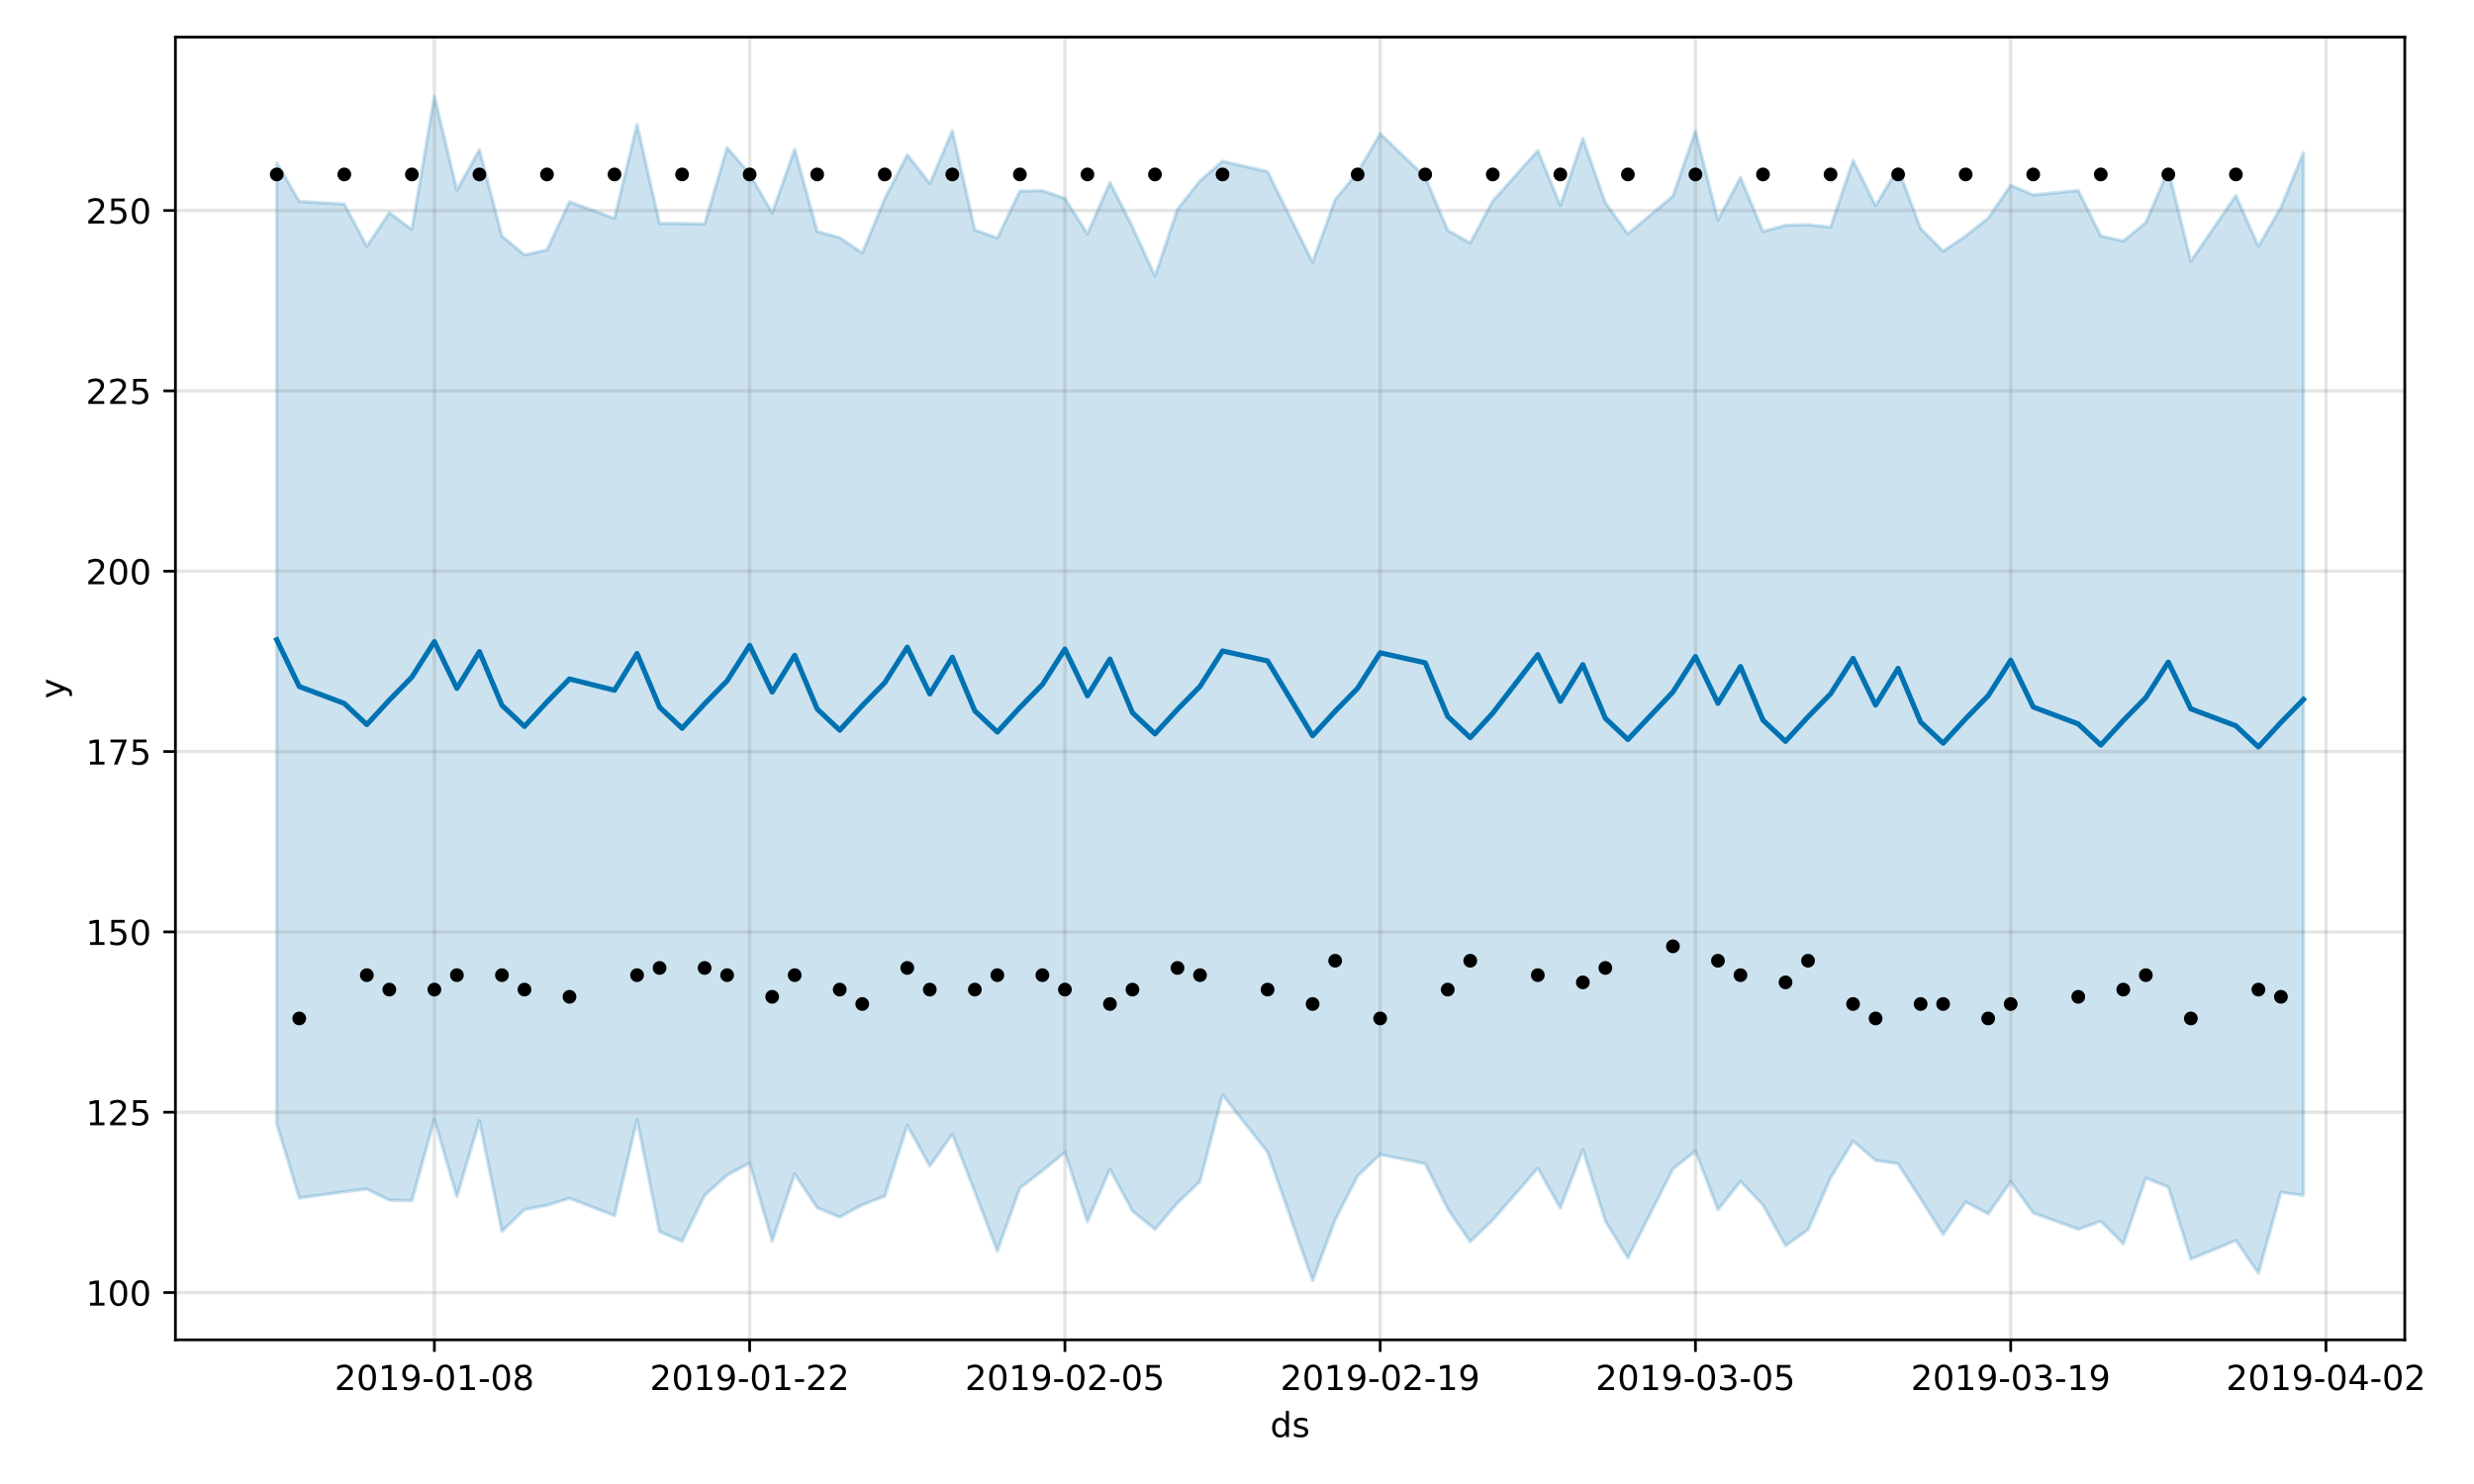 <?xml version="1.0" encoding="utf-8" standalone="no"?>
<!DOCTYPE svg PUBLIC "-//W3C//DTD SVG 1.1//EN"
  "http://www.w3.org/Graphics/SVG/1.1/DTD/svg11.dtd">
<!-- Created with matplotlib (https://matplotlib.org/) -->
<svg height="432pt" version="1.1" viewBox="0 0 720 432" width="720pt" xmlns="http://www.w3.org/2000/svg" xmlns:xlink="http://www.w3.org/1999/xlink">
 <defs>
  <style type="text/css">
*{stroke-linecap:butt;stroke-linejoin:round;}
  </style>
 </defs>
 <g id="figure_1">
  <g id="patch_1">
   <path d="M 0 432 
L 720 432 
L 720 0 
L 0 0 
z
" style="fill:#ffffff;"/>
  </g>
  <g id="axes_1">
   <g id="patch_2">
    <path d="M 51.05 390.04 
L 699.857 390.04 
L 699.857 10.8 
L 51.05 10.8 
z
" style="fill:#ffffff;"/>
   </g>
   <g id="PolyCollection_1">
    <defs>
     <path d="M 80.541 -384.641 
L 80.541 -104.82 
L 87.095 -83.245 
L 100.202 -85.053 
L 106.756 -85.859 
L 113.309 -82.608 
L 119.863 -82.484 
L 126.417 -106.12 
L 132.97 -83.627 
L 139.524 -105.732 
L 146.077 -73.55 
L 152.631 -79.868 
L 159.185 -81.108 
L 165.738 -83.169 
L 178.845 -78.119 
L 185.399 -106.006 
L 191.953 -73.443 
L 198.506 -70.627 
L 205.06 -83.994 
L 211.613 -89.929 
L 218.167 -93.416 
L 224.721 -70.728 
L 231.274 -90.249 
L 237.828 -80.394 
L 244.381 -77.69 
L 250.935 -81.251 
L 257.489 -83.792 
L 264.042 -104.385 
L 270.596 -92.539 
L 277.15 -101.804 
L 283.703 -85.042 
L 290.257 -67.818 
L 296.81 -86.138 
L 303.364 -91.171 
L 309.918 -96.549 
L 316.471 -76.388 
L 323.025 -91.658 
L 329.578 -79.455 
L 336.132 -74.134 
L 342.686 -81.805 
L 349.239 -88.096 
L 355.793 -113.268 
L 368.9 -96.615 
L 382.007 -59.198 
L 388.561 -76.91 
L 395.114 -89.694 
L 401.668 -95.918 
L 414.775 -93.225 
L 421.329 -80.081 
L 427.883 -70.528 
L 434.436 -76.855 
L 447.543 -91.913 
L 454.097 -80.284 
L 460.651 -97.291 
L 467.204 -76.538 
L 473.758 -65.838 
L 486.865 -91.709 
L 493.419 -96.887 
L 499.972 -79.867 
L 506.526 -88.101 
L 513.079 -81.217 
L 519.633 -69.369 
L 526.187 -74.023 
L 532.74 -89.1 
L 539.294 -99.802 
L 545.847 -94.21 
L 552.401 -93.23 
L 558.955 -82.975 
L 565.508 -72.649 
L 572.062 -82.098 
L 578.616 -78.653 
L 585.169 -88.017 
L 591.723 -78.907 
L 604.83 -74.171 
L 611.384 -76.484 
L 617.937 -69.907 
L 624.491 -89.085 
L 631.044 -86.426 
L 637.598 -65.472 
L 650.705 -70.898 
L 657.259 -61.333 
L 663.812 -84.926 
L 670.366 -83.99 
L 670.366 -387.573 
L 670.366 -387.573 
L 663.812 -371.639 
L 657.259 -360.279 
L 650.705 -375.099 
L 637.598 -355.994 
L 631.044 -382.518 
L 624.491 -367.197 
L 617.937 -361.83 
L 611.384 -363.312 
L 604.83 -376.551 
L 591.723 -375.258 
L 585.169 -378.053 
L 578.616 -368.489 
L 572.062 -363.304 
L 565.508 -358.871 
L 558.955 -365.467 
L 552.401 -383.011 
L 545.847 -372.135 
L 539.294 -385.278 
L 532.74 -365.87 
L 526.187 -366.583 
L 519.633 -366.402 
L 513.079 -364.614 
L 506.526 -380.34 
L 499.972 -367.977 
L 493.419 -393.851 
L 486.865 -374.943 
L 473.758 -363.91 
L 467.204 -372.978 
L 460.651 -391.659 
L 454.097 -372.209 
L 447.543 -388.156 
L 434.436 -373.498 
L 427.883 -361.276 
L 421.329 -364.938 
L 414.775 -380.461 
L 401.668 -393.105 
L 395.114 -381.821 
L 388.561 -373.873 
L 382.007 -355.646 
L 368.9 -382.043 
L 355.793 -385.084 
L 349.239 -379.367 
L 342.686 -371.079 
L 336.132 -351.576 
L 329.578 -365.977 
L 323.025 -378.886 
L 316.471 -363.948 
L 309.918 -374.235 
L 303.364 -376.502 
L 296.81 -376.376 
L 290.257 -362.694 
L 283.703 -365.087 
L 277.15 -393.888 
L 270.596 -378.571 
L 264.042 -386.92 
L 257.489 -374.148 
L 250.935 -358.353 
L 244.381 -362.827 
L 237.828 -364.641 
L 231.274 -388.53 
L 224.721 -369.963 
L 218.167 -381.442 
L 211.613 -388.99 
L 205.06 -366.796 
L 198.506 -366.954 
L 191.953 -366.939 
L 185.399 -395.771 
L 178.845 -368.431 
L 165.738 -373.263 
L 159.185 -359.261 
L 152.631 -357.797 
L 146.077 -363.278 
L 139.524 -388.404 
L 132.97 -376.679 
L 126.417 -403.962 
L 119.863 -365.175 
L 113.309 -370.057 
L 106.756 -360.307 
L 100.202 -372.586 
L 87.095 -373.384 
L 80.541 -384.641 
z
" id="m818325bdb9" style="stroke:#0072b2;stroke-opacity:0.2;"/>
    </defs>
    <g clip-path="url(#p697e183826)">
     <use style="fill:#0072b2;fill-opacity:0.2;stroke:#0072b2;stroke-opacity:0.2;" x="0" xlink:href="#m818325bdb9" y="432"/>
    </g>
   </g>
   <g id="matplotlib.axis_1">
    <g id="xtick_1">
     <g id="line2d_1">
      <path clip-path="url(#p697e183826)" d="M 126.417 390.04 
L 126.417 10.8 
" style="fill:none;stroke:#808080;stroke-linecap:square;stroke-opacity:0.2;"/>
     </g>
     <g id="line2d_2">
      <defs>
       <path d="M 0 0 
L 0 3.5 
" id="m7174585884" style="stroke:#000000;stroke-width:0.8;"/>
      </defs>
      <g>
       <use style="stroke:#000000;stroke-width:0.8;" x="126.417" xlink:href="#m7174585884" y="390.04"/>
      </g>
     </g>
     <g id="text_1">
      <!-- 2019-01-08 -->
      <defs>
       <path d="M 19.188 8.297 
L 53.609 8.297 
L 53.609 0 
L 7.328 0 
L 7.328 8.297 
Q 12.938 14.109 22.625 23.891 
Q 32.328 33.688 34.812 36.531 
Q 39.547 41.844 41.422 45.531 
Q 43.312 49.219 43.312 52.781 
Q 43.312 58.594 39.234 62.25 
Q 35.156 65.922 28.609 65.922 
Q 23.969 65.922 18.812 64.312 
Q 13.672 62.703 7.812 59.422 
L 7.812 69.391 
Q 13.766 71.781 18.938 73 
Q 24.125 74.219 28.422 74.219 
Q 39.75 74.219 46.484 68.547 
Q 53.219 62.891 53.219 53.422 
Q 53.219 48.922 51.531 44.891 
Q 49.859 40.875 45.406 35.406 
Q 44.188 33.984 37.641 27.219 
Q 31.109 20.453 19.188 8.297 
z
" id="DejaVuSans-50"/>
       <path d="M 31.781 66.406 
Q 24.172 66.406 20.328 58.906 
Q 16.5 51.422 16.5 36.375 
Q 16.5 21.391 20.328 13.891 
Q 24.172 6.391 31.781 6.391 
Q 39.453 6.391 43.281 13.891 
Q 47.125 21.391 47.125 36.375 
Q 47.125 51.422 43.281 58.906 
Q 39.453 66.406 31.781 66.406 
z
M 31.781 74.219 
Q 44.047 74.219 50.516 64.516 
Q 56.984 54.828 56.984 36.375 
Q 56.984 17.969 50.516 8.266 
Q 44.047 -1.422 31.781 -1.422 
Q 19.531 -1.422 13.062 8.266 
Q 6.594 17.969 6.594 36.375 
Q 6.594 54.828 13.062 64.516 
Q 19.531 74.219 31.781 74.219 
z
" id="DejaVuSans-48"/>
       <path d="M 12.406 8.297 
L 28.516 8.297 
L 28.516 63.922 
L 10.984 60.406 
L 10.984 69.391 
L 28.422 72.906 
L 38.281 72.906 
L 38.281 8.297 
L 54.391 8.297 
L 54.391 0 
L 12.406 0 
z
" id="DejaVuSans-49"/>
       <path d="M 10.984 1.516 
L 10.984 10.5 
Q 14.703 8.734 18.5 7.812 
Q 22.312 6.891 25.984 6.891 
Q 35.75 6.891 40.891 13.453 
Q 46.047 20.016 46.781 33.406 
Q 43.953 29.203 39.594 26.953 
Q 35.25 24.703 29.984 24.703 
Q 19.047 24.703 12.672 31.312 
Q 6.297 37.938 6.297 49.422 
Q 6.297 60.641 12.938 67.422 
Q 19.578 74.219 30.609 74.219 
Q 43.266 74.219 49.922 64.516 
Q 56.594 54.828 56.594 36.375 
Q 56.594 19.141 48.406 8.859 
Q 40.234 -1.422 26.422 -1.422 
Q 22.703 -1.422 18.891 -0.688 
Q 15.094 0.047 10.984 1.516 
z
M 30.609 32.422 
Q 37.25 32.422 41.125 36.953 
Q 45.016 41.5 45.016 49.422 
Q 45.016 57.281 41.125 61.844 
Q 37.25 66.406 30.609 66.406 
Q 23.969 66.406 20.094 61.844 
Q 16.219 57.281 16.219 49.422 
Q 16.219 41.5 20.094 36.953 
Q 23.969 32.422 30.609 32.422 
z
" id="DejaVuSans-57"/>
       <path d="M 4.891 31.391 
L 31.203 31.391 
L 31.203 23.391 
L 4.891 23.391 
z
" id="DejaVuSans-45"/>
       <path d="M 31.781 34.625 
Q 24.75 34.625 20.719 30.859 
Q 16.703 27.094 16.703 20.516 
Q 16.703 13.922 20.719 10.156 
Q 24.75 6.391 31.781 6.391 
Q 38.812 6.391 42.859 10.172 
Q 46.922 13.969 46.922 20.516 
Q 46.922 27.094 42.891 30.859 
Q 38.875 34.625 31.781 34.625 
z
M 21.922 38.812 
Q 15.578 40.375 12.031 44.719 
Q 8.5 49.078 8.5 55.328 
Q 8.5 64.062 14.719 69.141 
Q 20.953 74.219 31.781 74.219 
Q 42.672 74.219 48.875 69.141 
Q 55.078 64.062 55.078 55.328 
Q 55.078 49.078 51.531 44.719 
Q 48 40.375 41.703 38.812 
Q 48.828 37.156 52.797 32.312 
Q 56.781 27.484 56.781 20.516 
Q 56.781 9.906 50.312 4.234 
Q 43.844 -1.422 31.781 -1.422 
Q 19.734 -1.422 13.25 4.234 
Q 6.781 9.906 6.781 20.516 
Q 6.781 27.484 10.781 32.312 
Q 14.797 37.156 21.922 38.812 
z
M 18.312 54.391 
Q 18.312 48.734 21.844 45.562 
Q 25.391 42.391 31.781 42.391 
Q 38.141 42.391 41.719 45.562 
Q 45.312 48.734 45.312 54.391 
Q 45.312 60.062 41.719 63.234 
Q 38.141 66.406 31.781 66.406 
Q 25.391 66.406 21.844 63.234 
Q 18.312 60.062 18.312 54.391 
z
" id="DejaVuSans-56"/>
      </defs>
      <g transform="translate(97.359 404.638)scale(0.1 -0.1)">
       <use xlink:href="#DejaVuSans-50"/>
       <use x="63.623" xlink:href="#DejaVuSans-48"/>
       <use x="127.246" xlink:href="#DejaVuSans-49"/>
       <use x="190.869" xlink:href="#DejaVuSans-57"/>
       <use x="254.492" xlink:href="#DejaVuSans-45"/>
       <use x="290.576" xlink:href="#DejaVuSans-48"/>
       <use x="354.199" xlink:href="#DejaVuSans-49"/>
       <use x="417.822" xlink:href="#DejaVuSans-45"/>
       <use x="453.906" xlink:href="#DejaVuSans-48"/>
       <use x="517.529" xlink:href="#DejaVuSans-56"/>
      </g>
     </g>
    </g>
    <g id="xtick_2">
     <g id="line2d_3">
      <path clip-path="url(#p697e183826)" d="M 218.167 390.04 
L 218.167 10.8 
" style="fill:none;stroke:#808080;stroke-linecap:square;stroke-opacity:0.2;"/>
     </g>
     <g id="line2d_4">
      <g>
       <use style="stroke:#000000;stroke-width:0.8;" x="218.167" xlink:href="#m7174585884" y="390.04"/>
      </g>
     </g>
     <g id="text_2">
      <!-- 2019-01-22 -->
      <g transform="translate(189.109 404.638)scale(0.1 -0.1)">
       <use xlink:href="#DejaVuSans-50"/>
       <use x="63.623" xlink:href="#DejaVuSans-48"/>
       <use x="127.246" xlink:href="#DejaVuSans-49"/>
       <use x="190.869" xlink:href="#DejaVuSans-57"/>
       <use x="254.492" xlink:href="#DejaVuSans-45"/>
       <use x="290.576" xlink:href="#DejaVuSans-48"/>
       <use x="354.199" xlink:href="#DejaVuSans-49"/>
       <use x="417.822" xlink:href="#DejaVuSans-45"/>
       <use x="453.906" xlink:href="#DejaVuSans-50"/>
       <use x="517.529" xlink:href="#DejaVuSans-50"/>
      </g>
     </g>
    </g>
    <g id="xtick_3">
     <g id="line2d_5">
      <path clip-path="url(#p697e183826)" d="M 309.918 390.04 
L 309.918 10.8 
" style="fill:none;stroke:#808080;stroke-linecap:square;stroke-opacity:0.2;"/>
     </g>
     <g id="line2d_6">
      <g>
       <use style="stroke:#000000;stroke-width:0.8;" x="309.918" xlink:href="#m7174585884" y="390.04"/>
      </g>
     </g>
     <g id="text_3">
      <!-- 2019-02-05 -->
      <defs>
       <path d="M 10.797 72.906 
L 49.516 72.906 
L 49.516 64.594 
L 19.828 64.594 
L 19.828 46.734 
Q 21.969 47.469 24.109 47.828 
Q 26.266 48.188 28.422 48.188 
Q 40.625 48.188 47.75 41.5 
Q 54.891 34.812 54.891 23.391 
Q 54.891 11.625 47.562 5.094 
Q 40.234 -1.422 26.906 -1.422 
Q 22.312 -1.422 17.547 -0.641 
Q 12.797 0.141 7.719 1.703 
L 7.719 11.625 
Q 12.109 9.234 16.797 8.062 
Q 21.484 6.891 26.703 6.891 
Q 35.156 6.891 40.078 11.328 
Q 45.016 15.766 45.016 23.391 
Q 45.016 31 40.078 35.438 
Q 35.156 39.891 26.703 39.891 
Q 22.75 39.891 18.812 39.016 
Q 14.891 38.141 10.797 36.281 
z
" id="DejaVuSans-53"/>
      </defs>
      <g transform="translate(280.86 404.638)scale(0.1 -0.1)">
       <use xlink:href="#DejaVuSans-50"/>
       <use x="63.623" xlink:href="#DejaVuSans-48"/>
       <use x="127.246" xlink:href="#DejaVuSans-49"/>
       <use x="190.869" xlink:href="#DejaVuSans-57"/>
       <use x="254.492" xlink:href="#DejaVuSans-45"/>
       <use x="290.576" xlink:href="#DejaVuSans-48"/>
       <use x="354.199" xlink:href="#DejaVuSans-50"/>
       <use x="417.822" xlink:href="#DejaVuSans-45"/>
       <use x="453.906" xlink:href="#DejaVuSans-48"/>
       <use x="517.529" xlink:href="#DejaVuSans-53"/>
      </g>
     </g>
    </g>
    <g id="xtick_4">
     <g id="line2d_7">
      <path clip-path="url(#p697e183826)" d="M 401.668 390.04 
L 401.668 10.8 
" style="fill:none;stroke:#808080;stroke-linecap:square;stroke-opacity:0.2;"/>
     </g>
     <g id="line2d_8">
      <g>
       <use style="stroke:#000000;stroke-width:0.8;" x="401.668" xlink:href="#m7174585884" y="390.04"/>
      </g>
     </g>
     <g id="text_4">
      <!-- 2019-02-19 -->
      <g transform="translate(372.61 404.638)scale(0.1 -0.1)">
       <use xlink:href="#DejaVuSans-50"/>
       <use x="63.623" xlink:href="#DejaVuSans-48"/>
       <use x="127.246" xlink:href="#DejaVuSans-49"/>
       <use x="190.869" xlink:href="#DejaVuSans-57"/>
       <use x="254.492" xlink:href="#DejaVuSans-45"/>
       <use x="290.576" xlink:href="#DejaVuSans-48"/>
       <use x="354.199" xlink:href="#DejaVuSans-50"/>
       <use x="417.822" xlink:href="#DejaVuSans-45"/>
       <use x="453.906" xlink:href="#DejaVuSans-49"/>
       <use x="517.529" xlink:href="#DejaVuSans-57"/>
      </g>
     </g>
    </g>
    <g id="xtick_5">
     <g id="line2d_9">
      <path clip-path="url(#p697e183826)" d="M 493.419 390.04 
L 493.419 10.8 
" style="fill:none;stroke:#808080;stroke-linecap:square;stroke-opacity:0.2;"/>
     </g>
     <g id="line2d_10">
      <g>
       <use style="stroke:#000000;stroke-width:0.8;" x="493.419" xlink:href="#m7174585884" y="390.04"/>
      </g>
     </g>
     <g id="text_5">
      <!-- 2019-03-05 -->
      <defs>
       <path d="M 40.578 39.312 
Q 47.656 37.797 51.625 33 
Q 55.609 28.219 55.609 21.188 
Q 55.609 10.406 48.188 4.484 
Q 40.766 -1.422 27.094 -1.422 
Q 22.516 -1.422 17.656 -0.516 
Q 12.797 0.391 7.625 2.203 
L 7.625 11.719 
Q 11.719 9.328 16.594 8.109 
Q 21.484 6.891 26.812 6.891 
Q 36.078 6.891 40.938 10.547 
Q 45.797 14.203 45.797 21.188 
Q 45.797 27.641 41.281 31.266 
Q 36.766 34.906 28.719 34.906 
L 20.219 34.906 
L 20.219 43.016 
L 29.109 43.016 
Q 36.375 43.016 40.234 45.922 
Q 44.094 48.828 44.094 54.297 
Q 44.094 59.906 40.109 62.906 
Q 36.141 65.922 28.719 65.922 
Q 24.656 65.922 20.016 65.031 
Q 15.375 64.156 9.812 62.312 
L 9.812 71.094 
Q 15.438 72.656 20.344 73.438 
Q 25.25 74.219 29.594 74.219 
Q 40.828 74.219 47.359 69.109 
Q 53.906 64.016 53.906 55.328 
Q 53.906 49.266 50.438 45.094 
Q 46.969 40.922 40.578 39.312 
z
" id="DejaVuSans-51"/>
      </defs>
      <g transform="translate(464.361 404.638)scale(0.1 -0.1)">
       <use xlink:href="#DejaVuSans-50"/>
       <use x="63.623" xlink:href="#DejaVuSans-48"/>
       <use x="127.246" xlink:href="#DejaVuSans-49"/>
       <use x="190.869" xlink:href="#DejaVuSans-57"/>
       <use x="254.492" xlink:href="#DejaVuSans-45"/>
       <use x="290.576" xlink:href="#DejaVuSans-48"/>
       <use x="354.199" xlink:href="#DejaVuSans-51"/>
       <use x="417.822" xlink:href="#DejaVuSans-45"/>
       <use x="453.906" xlink:href="#DejaVuSans-48"/>
       <use x="517.529" xlink:href="#DejaVuSans-53"/>
      </g>
     </g>
    </g>
    <g id="xtick_6">
     <g id="line2d_11">
      <path clip-path="url(#p697e183826)" d="M 585.169 390.04 
L 585.169 10.8 
" style="fill:none;stroke:#808080;stroke-linecap:square;stroke-opacity:0.2;"/>
     </g>
     <g id="line2d_12">
      <g>
       <use style="stroke:#000000;stroke-width:0.8;" x="585.169" xlink:href="#m7174585884" y="390.04"/>
      </g>
     </g>
     <g id="text_6">
      <!-- 2019-03-19 -->
      <g transform="translate(556.111 404.638)scale(0.1 -0.1)">
       <use xlink:href="#DejaVuSans-50"/>
       <use x="63.623" xlink:href="#DejaVuSans-48"/>
       <use x="127.246" xlink:href="#DejaVuSans-49"/>
       <use x="190.869" xlink:href="#DejaVuSans-57"/>
       <use x="254.492" xlink:href="#DejaVuSans-45"/>
       <use x="290.576" xlink:href="#DejaVuSans-48"/>
       <use x="354.199" xlink:href="#DejaVuSans-51"/>
       <use x="417.822" xlink:href="#DejaVuSans-45"/>
       <use x="453.906" xlink:href="#DejaVuSans-49"/>
       <use x="517.529" xlink:href="#DejaVuSans-57"/>
      </g>
     </g>
    </g>
    <g id="xtick_7">
     <g id="line2d_13">
      <path clip-path="url(#p697e183826)" d="M 676.92 390.04 
L 676.92 10.8 
" style="fill:none;stroke:#808080;stroke-linecap:square;stroke-opacity:0.2;"/>
     </g>
     <g id="line2d_14">
      <g>
       <use style="stroke:#000000;stroke-width:0.8;" x="676.92" xlink:href="#m7174585884" y="390.04"/>
      </g>
     </g>
     <g id="text_7">
      <!-- 2019-04-02 -->
      <defs>
       <path d="M 37.797 64.312 
L 12.891 25.391 
L 37.797 25.391 
z
M 35.203 72.906 
L 47.609 72.906 
L 47.609 25.391 
L 58.016 25.391 
L 58.016 17.188 
L 47.609 17.188 
L 47.609 0 
L 37.797 0 
L 37.797 17.188 
L 4.891 17.188 
L 4.891 26.703 
z
" id="DejaVuSans-52"/>
      </defs>
      <g transform="translate(647.862 404.638)scale(0.1 -0.1)">
       <use xlink:href="#DejaVuSans-50"/>
       <use x="63.623" xlink:href="#DejaVuSans-48"/>
       <use x="127.246" xlink:href="#DejaVuSans-49"/>
       <use x="190.869" xlink:href="#DejaVuSans-57"/>
       <use x="254.492" xlink:href="#DejaVuSans-45"/>
       <use x="290.576" xlink:href="#DejaVuSans-48"/>
       <use x="354.199" xlink:href="#DejaVuSans-52"/>
       <use x="417.822" xlink:href="#DejaVuSans-45"/>
       <use x="453.906" xlink:href="#DejaVuSans-48"/>
       <use x="517.529" xlink:href="#DejaVuSans-50"/>
      </g>
     </g>
    </g>
    <g id="text_8">
     <!-- ds -->
     <defs>
      <path d="M 45.406 46.391 
L 45.406 75.984 
L 54.391 75.984 
L 54.391 0 
L 45.406 0 
L 45.406 8.203 
Q 42.578 3.328 38.25 0.953 
Q 33.938 -1.422 27.875 -1.422 
Q 17.969 -1.422 11.734 6.484 
Q 5.516 14.406 5.516 27.297 
Q 5.516 40.188 11.734 48.094 
Q 17.969 56 27.875 56 
Q 33.938 56 38.25 53.625 
Q 42.578 51.266 45.406 46.391 
z
M 14.797 27.297 
Q 14.797 17.391 18.875 11.75 
Q 22.953 6.109 30.078 6.109 
Q 37.203 6.109 41.297 11.75 
Q 45.406 17.391 45.406 27.297 
Q 45.406 37.203 41.297 42.844 
Q 37.203 48.484 30.078 48.484 
Q 22.953 48.484 18.875 42.844 
Q 14.797 37.203 14.797 27.297 
z
" id="DejaVuSans-100"/>
      <path d="M 44.281 53.078 
L 44.281 44.578 
Q 40.484 46.531 36.375 47.5 
Q 32.281 48.484 27.875 48.484 
Q 21.188 48.484 17.844 46.438 
Q 14.5 44.391 14.5 40.281 
Q 14.5 37.156 16.891 35.375 
Q 19.281 33.594 26.516 31.984 
L 29.594 31.297 
Q 39.156 29.25 43.188 25.516 
Q 47.219 21.781 47.219 15.094 
Q 47.219 7.469 41.188 3.016 
Q 35.156 -1.422 24.609 -1.422 
Q 20.219 -1.422 15.453 -0.562 
Q 10.688 0.297 5.422 2 
L 5.422 11.281 
Q 10.406 8.688 15.234 7.391 
Q 20.062 6.109 24.812 6.109 
Q 31.156 6.109 34.562 8.281 
Q 37.984 10.453 37.984 14.406 
Q 37.984 18.062 35.516 20.016 
Q 33.062 21.969 24.703 23.781 
L 21.578 24.516 
Q 13.234 26.266 9.516 29.906 
Q 5.812 33.547 5.812 39.891 
Q 5.812 47.609 11.281 51.797 
Q 16.75 56 26.812 56 
Q 31.781 56 36.172 55.266 
Q 40.578 54.547 44.281 53.078 
z
" id="DejaVuSans-115"/>
     </defs>
     <g transform="translate(369.675 418.317)scale(0.1 -0.1)">
      <use xlink:href="#DejaVuSans-100"/>
      <use x="63.477" xlink:href="#DejaVuSans-115"/>
     </g>
    </g>
   </g>
   <g id="matplotlib.axis_2">
    <g id="ytick_1">
     <g id="line2d_15">
      <path clip-path="url(#p697e183826)" d="M 51.05 376.272 
L 699.857 376.272 
" style="fill:none;stroke:#808080;stroke-linecap:square;stroke-opacity:0.2;"/>
     </g>
     <g id="line2d_16">
      <defs>
       <path d="M 0 0 
L -3.5 0 
" id="m39944900c2" style="stroke:#000000;stroke-width:0.8;"/>
      </defs>
      <g>
       <use style="stroke:#000000;stroke-width:0.8;" x="51.05" xlink:href="#m39944900c2" y="376.272"/>
      </g>
     </g>
     <g id="text_9">
      <!-- 100 -->
      <g transform="translate(24.962 380.072)scale(0.1 -0.1)">
       <use xlink:href="#DejaVuSans-49"/>
       <use x="63.623" xlink:href="#DejaVuSans-48"/>
       <use x="127.246" xlink:href="#DejaVuSans-48"/>
      </g>
     </g>
    </g>
    <g id="ytick_2">
     <g id="line2d_17">
      <path clip-path="url(#p697e183826)" d="M 51.05 323.774 
L 699.857 323.774 
" style="fill:none;stroke:#808080;stroke-linecap:square;stroke-opacity:0.2;"/>
     </g>
     <g id="line2d_18">
      <g>
       <use style="stroke:#000000;stroke-width:0.8;" x="51.05" xlink:href="#m39944900c2" y="323.774"/>
      </g>
     </g>
     <g id="text_10">
      <!-- 125 -->
      <g transform="translate(24.962 327.573)scale(0.1 -0.1)">
       <use xlink:href="#DejaVuSans-49"/>
       <use x="63.623" xlink:href="#DejaVuSans-50"/>
       <use x="127.246" xlink:href="#DejaVuSans-53"/>
      </g>
     </g>
    </g>
    <g id="ytick_3">
     <g id="line2d_19">
      <path clip-path="url(#p697e183826)" d="M 51.05 271.275 
L 699.857 271.275 
" style="fill:none;stroke:#808080;stroke-linecap:square;stroke-opacity:0.2;"/>
     </g>
     <g id="line2d_20">
      <g>
       <use style="stroke:#000000;stroke-width:0.8;" x="51.05" xlink:href="#m39944900c2" y="271.275"/>
      </g>
     </g>
     <g id="text_11">
      <!-- 150 -->
      <g transform="translate(24.962 275.074)scale(0.1 -0.1)">
       <use xlink:href="#DejaVuSans-49"/>
       <use x="63.623" xlink:href="#DejaVuSans-53"/>
       <use x="127.246" xlink:href="#DejaVuSans-48"/>
      </g>
     </g>
    </g>
    <g id="ytick_4">
     <g id="line2d_21">
      <path clip-path="url(#p697e183826)" d="M 51.05 218.776 
L 699.857 218.776 
" style="fill:none;stroke:#808080;stroke-linecap:square;stroke-opacity:0.2;"/>
     </g>
     <g id="line2d_22">
      <g>
       <use style="stroke:#000000;stroke-width:0.8;" x="51.05" xlink:href="#m39944900c2" y="218.776"/>
      </g>
     </g>
     <g id="text_12">
      <!-- 175 -->
      <defs>
       <path d="M 8.203 72.906 
L 55.078 72.906 
L 55.078 68.703 
L 28.609 0 
L 18.312 0 
L 43.219 64.594 
L 8.203 64.594 
z
" id="DejaVuSans-55"/>
      </defs>
      <g transform="translate(24.962 222.575)scale(0.1 -0.1)">
       <use xlink:href="#DejaVuSans-49"/>
       <use x="63.623" xlink:href="#DejaVuSans-55"/>
       <use x="127.246" xlink:href="#DejaVuSans-53"/>
      </g>
     </g>
    </g>
    <g id="ytick_5">
     <g id="line2d_23">
      <path clip-path="url(#p697e183826)" d="M 51.05 166.277 
L 699.857 166.277 
" style="fill:none;stroke:#808080;stroke-linecap:square;stroke-opacity:0.2;"/>
     </g>
     <g id="line2d_24">
      <g>
       <use style="stroke:#000000;stroke-width:0.8;" x="51.05" xlink:href="#m39944900c2" y="166.277"/>
      </g>
     </g>
     <g id="text_13">
      <!-- 200 -->
      <g transform="translate(24.962 170.076)scale(0.1 -0.1)">
       <use xlink:href="#DejaVuSans-50"/>
       <use x="63.623" xlink:href="#DejaVuSans-48"/>
       <use x="127.246" xlink:href="#DejaVuSans-48"/>
      </g>
     </g>
    </g>
    <g id="ytick_6">
     <g id="line2d_25">
      <path clip-path="url(#p697e183826)" d="M 51.05 113.778 
L 699.857 113.778 
" style="fill:none;stroke:#808080;stroke-linecap:square;stroke-opacity:0.2;"/>
     </g>
     <g id="line2d_26">
      <g>
       <use style="stroke:#000000;stroke-width:0.8;" x="51.05" xlink:href="#m39944900c2" y="113.778"/>
      </g>
     </g>
     <g id="text_14">
      <!-- 225 -->
      <g transform="translate(24.962 117.577)scale(0.1 -0.1)">
       <use xlink:href="#DejaVuSans-50"/>
       <use x="63.623" xlink:href="#DejaVuSans-50"/>
       <use x="127.246" xlink:href="#DejaVuSans-53"/>
      </g>
     </g>
    </g>
    <g id="ytick_7">
     <g id="line2d_27">
      <path clip-path="url(#p697e183826)" d="M 51.05 61.279 
L 699.857 61.279 
" style="fill:none;stroke:#808080;stroke-linecap:square;stroke-opacity:0.2;"/>
     </g>
     <g id="line2d_28">
      <g>
       <use style="stroke:#000000;stroke-width:0.8;" x="51.05" xlink:href="#m39944900c2" y="61.279"/>
      </g>
     </g>
     <g id="text_15">
      <!-- 250 -->
      <g transform="translate(24.962 65.078)scale(0.1 -0.1)">
       <use xlink:href="#DejaVuSans-50"/>
       <use x="63.623" xlink:href="#DejaVuSans-53"/>
       <use x="127.246" xlink:href="#DejaVuSans-48"/>
      </g>
     </g>
    </g>
    <g id="text_16">
     <!-- y -->
     <defs>
      <path d="M 32.172 -5.078 
Q 28.375 -14.844 24.75 -17.812 
Q 21.141 -20.797 15.094 -20.797 
L 7.906 -20.797 
L 7.906 -13.281 
L 13.188 -13.281 
Q 16.891 -13.281 18.938 -11.516 
Q 21 -9.766 23.484 -3.219 
L 25.094 0.875 
L 2.984 54.688 
L 12.5 54.688 
L 29.594 11.922 
L 46.688 54.688 
L 56.203 54.688 
z
" id="DejaVuSans-121"/>
     </defs>
     <g transform="translate(18.883 203.379)rotate(-90)scale(0.1 -0.1)">
      <use xlink:href="#DejaVuSans-121"/>
     </g>
    </g>
   </g>
   <g id="line2d_29">
    <defs>
     <path d="M 0 1.5 
C 0.398 1.5 0.779 1.342 1.061 1.061 
C 1.342 0.779 1.5 0.398 1.5 0 
C 1.5 -0.398 1.342 -0.779 1.061 -1.061 
C 0.779 -1.342 0.398 -1.5 0 -1.5 
C -0.398 -1.5 -0.779 -1.342 -1.061 -1.061 
C -1.342 -0.779 -1.5 -0.398 -1.5 0 
C -1.5 0.398 -1.342 0.779 -1.061 1.061 
C -0.779 1.342 -0.398 1.5 0 1.5 
z
" id="mbc5a4c1b69" style="stroke:#000000;"/>
    </defs>
    <g clip-path="url(#p697e183826)">
     <use style="stroke:#000000;" x="80.541" xlink:href="#mbc5a4c1b69" y="50.779"/>
     <use style="stroke:#000000;" x="87.095" xlink:href="#mbc5a4c1b69" y="296.474"/>
     <use style="stroke:#000000;" x="100.202" xlink:href="#mbc5a4c1b69" y="50.779"/>
     <use style="stroke:#000000;" x="106.756" xlink:href="#mbc5a4c1b69" y="283.874"/>
     <use style="stroke:#000000;" x="113.309" xlink:href="#mbc5a4c1b69" y="288.074"/>
     <use style="stroke:#000000;" x="119.863" xlink:href="#mbc5a4c1b69" y="50.779"/>
     <use style="stroke:#000000;" x="126.417" xlink:href="#mbc5a4c1b69" y="288.074"/>
     <use style="stroke:#000000;" x="132.97" xlink:href="#mbc5a4c1b69" y="283.874"/>
     <use style="stroke:#000000;" x="139.524" xlink:href="#mbc5a4c1b69" y="50.779"/>
     <use style="stroke:#000000;" x="146.077" xlink:href="#mbc5a4c1b69" y="283.874"/>
     <use style="stroke:#000000;" x="152.631" xlink:href="#mbc5a4c1b69" y="288.074"/>
     <use style="stroke:#000000;" x="159.185" xlink:href="#mbc5a4c1b69" y="50.779"/>
     <use style="stroke:#000000;" x="165.738" xlink:href="#mbc5a4c1b69" y="290.174"/>
     <use style="stroke:#000000;" x="178.845" xlink:href="#mbc5a4c1b69" y="50.779"/>
     <use style="stroke:#000000;" x="185.399" xlink:href="#mbc5a4c1b69" y="283.874"/>
     <use style="stroke:#000000;" x="191.953" xlink:href="#mbc5a4c1b69" y="281.774"/>
     <use style="stroke:#000000;" x="198.506" xlink:href="#mbc5a4c1b69" y="50.779"/>
     <use style="stroke:#000000;" x="205.06" xlink:href="#mbc5a4c1b69" y="281.774"/>
     <use style="stroke:#000000;" x="211.613" xlink:href="#mbc5a4c1b69" y="283.874"/>
     <use style="stroke:#000000;" x="218.167" xlink:href="#mbc5a4c1b69" y="50.779"/>
     <use style="stroke:#000000;" x="224.721" xlink:href="#mbc5a4c1b69" y="290.174"/>
     <use style="stroke:#000000;" x="231.274" xlink:href="#mbc5a4c1b69" y="283.874"/>
     <use style="stroke:#000000;" x="237.828" xlink:href="#mbc5a4c1b69" y="50.779"/>
     <use style="stroke:#000000;" x="244.381" xlink:href="#mbc5a4c1b69" y="288.074"/>
     <use style="stroke:#000000;" x="250.935" xlink:href="#mbc5a4c1b69" y="292.274"/>
     <use style="stroke:#000000;" x="257.489" xlink:href="#mbc5a4c1b69" y="50.779"/>
     <use style="stroke:#000000;" x="264.042" xlink:href="#mbc5a4c1b69" y="281.774"/>
     <use style="stroke:#000000;" x="270.596" xlink:href="#mbc5a4c1b69" y="288.074"/>
     <use style="stroke:#000000;" x="277.15" xlink:href="#mbc5a4c1b69" y="50.779"/>
     <use style="stroke:#000000;" x="283.703" xlink:href="#mbc5a4c1b69" y="288.074"/>
     <use style="stroke:#000000;" x="290.257" xlink:href="#mbc5a4c1b69" y="283.874"/>
     <use style="stroke:#000000;" x="296.81" xlink:href="#mbc5a4c1b69" y="50.779"/>
     <use style="stroke:#000000;" x="303.364" xlink:href="#mbc5a4c1b69" y="283.874"/>
     <use style="stroke:#000000;" x="309.918" xlink:href="#mbc5a4c1b69" y="288.074"/>
     <use style="stroke:#000000;" x="316.471" xlink:href="#mbc5a4c1b69" y="50.779"/>
     <use style="stroke:#000000;" x="323.025" xlink:href="#mbc5a4c1b69" y="292.274"/>
     <use style="stroke:#000000;" x="329.578" xlink:href="#mbc5a4c1b69" y="288.074"/>
     <use style="stroke:#000000;" x="336.132" xlink:href="#mbc5a4c1b69" y="50.779"/>
     <use style="stroke:#000000;" x="342.686" xlink:href="#mbc5a4c1b69" y="281.774"/>
     <use style="stroke:#000000;" x="349.239" xlink:href="#mbc5a4c1b69" y="283.874"/>
     <use style="stroke:#000000;" x="355.793" xlink:href="#mbc5a4c1b69" y="50.779"/>
     <use style="stroke:#000000;" x="368.9" xlink:href="#mbc5a4c1b69" y="288.074"/>
     <use style="stroke:#000000;" x="382.007" xlink:href="#mbc5a4c1b69" y="292.274"/>
     <use style="stroke:#000000;" x="388.561" xlink:href="#mbc5a4c1b69" y="279.674"/>
     <use style="stroke:#000000;" x="395.114" xlink:href="#mbc5a4c1b69" y="50.779"/>
     <use style="stroke:#000000;" x="401.668" xlink:href="#mbc5a4c1b69" y="296.474"/>
     <use style="stroke:#000000;" x="414.775" xlink:href="#mbc5a4c1b69" y="50.779"/>
     <use style="stroke:#000000;" x="421.329" xlink:href="#mbc5a4c1b69" y="288.074"/>
     <use style="stroke:#000000;" x="427.883" xlink:href="#mbc5a4c1b69" y="279.674"/>
     <use style="stroke:#000000;" x="434.436" xlink:href="#mbc5a4c1b69" y="50.779"/>
     <use style="stroke:#000000;" x="447.543" xlink:href="#mbc5a4c1b69" y="283.874"/>
     <use style="stroke:#000000;" x="454.097" xlink:href="#mbc5a4c1b69" y="50.779"/>
     <use style="stroke:#000000;" x="460.651" xlink:href="#mbc5a4c1b69" y="285.974"/>
     <use style="stroke:#000000;" x="467.204" xlink:href="#mbc5a4c1b69" y="281.774"/>
     <use style="stroke:#000000;" x="473.758" xlink:href="#mbc5a4c1b69" y="50.779"/>
     <use style="stroke:#000000;" x="486.865" xlink:href="#mbc5a4c1b69" y="275.475"/>
     <use style="stroke:#000000;" x="493.419" xlink:href="#mbc5a4c1b69" y="50.779"/>
     <use style="stroke:#000000;" x="499.972" xlink:href="#mbc5a4c1b69" y="279.674"/>
     <use style="stroke:#000000;" x="506.526" xlink:href="#mbc5a4c1b69" y="283.874"/>
     <use style="stroke:#000000;" x="513.079" xlink:href="#mbc5a4c1b69" y="50.779"/>
     <use style="stroke:#000000;" x="519.633" xlink:href="#mbc5a4c1b69" y="285.974"/>
     <use style="stroke:#000000;" x="526.187" xlink:href="#mbc5a4c1b69" y="279.674"/>
     <use style="stroke:#000000;" x="532.74" xlink:href="#mbc5a4c1b69" y="50.779"/>
     <use style="stroke:#000000;" x="539.294" xlink:href="#mbc5a4c1b69" y="292.274"/>
     <use style="stroke:#000000;" x="545.847" xlink:href="#mbc5a4c1b69" y="296.474"/>
     <use style="stroke:#000000;" x="552.401" xlink:href="#mbc5a4c1b69" y="50.779"/>
     <use style="stroke:#000000;" x="558.955" xlink:href="#mbc5a4c1b69" y="292.274"/>
     <use style="stroke:#000000;" x="565.508" xlink:href="#mbc5a4c1b69" y="292.274"/>
     <use style="stroke:#000000;" x="572.062" xlink:href="#mbc5a4c1b69" y="50.779"/>
     <use style="stroke:#000000;" x="578.616" xlink:href="#mbc5a4c1b69" y="296.474"/>
     <use style="stroke:#000000;" x="585.169" xlink:href="#mbc5a4c1b69" y="292.274"/>
     <use style="stroke:#000000;" x="591.723" xlink:href="#mbc5a4c1b69" y="50.779"/>
     <use style="stroke:#000000;" x="604.83" xlink:href="#mbc5a4c1b69" y="290.174"/>
     <use style="stroke:#000000;" x="611.384" xlink:href="#mbc5a4c1b69" y="50.779"/>
     <use style="stroke:#000000;" x="617.937" xlink:href="#mbc5a4c1b69" y="288.074"/>
     <use style="stroke:#000000;" x="624.491" xlink:href="#mbc5a4c1b69" y="283.874"/>
     <use style="stroke:#000000;" x="631.044" xlink:href="#mbc5a4c1b69" y="50.779"/>
     <use style="stroke:#000000;" x="637.598" xlink:href="#mbc5a4c1b69" y="296.474"/>
     <use style="stroke:#000000;" x="650.705" xlink:href="#mbc5a4c1b69" y="50.779"/>
     <use style="stroke:#000000;" x="657.259" xlink:href="#mbc5a4c1b69" y="288.074"/>
     <use style="stroke:#000000;" x="663.812" xlink:href="#mbc5a4c1b69" y="290.174"/>
    </g>
   </g>
   <g id="line2d_30">
    <path clip-path="url(#p697e183826)" d="M 80.541 186.24 
L 87.095 199.846 
L 100.202 204.771 
L 106.756 210.927 
L 113.309 203.793 
L 119.863 197.107 
L 126.417 186.783 
L 132.97 200.389 
L 139.524 189.69 
L 146.077 205.313 
L 152.631 211.469 
L 159.185 204.335 
L 165.738 197.649 
L 178.845 200.931 
L 185.399 190.232 
L 191.953 205.855 
L 198.506 212.011 
L 205.06 204.878 
L 211.613 198.191 
L 218.167 187.867 
L 224.721 201.473 
L 231.274 190.774 
L 237.828 206.398 
L 244.381 212.553 
L 250.935 205.42 
L 257.489 198.734 
L 264.042 188.409 
L 270.596 202.015 
L 277.15 191.316 
L 283.703 206.94 
L 290.257 213.095 
L 296.81 205.962 
L 303.364 199.276 
L 309.918 188.952 
L 316.471 202.557 
L 323.025 191.858 
L 329.578 207.482 
L 336.132 213.638 
L 342.686 206.504 
L 349.239 199.818 
L 355.793 189.494 
L 368.9 192.401 
L 382.007 214.18 
L 388.561 207.047 
L 395.114 200.36 
L 401.668 190.036 
L 414.775 192.943 
L 421.329 208.566 
L 427.883 214.722 
L 434.436 207.589 
L 447.543 190.578 
L 454.097 204.184 
L 460.651 193.485 
L 467.204 209.109 
L 473.758 215.264 
L 486.865 201.445 
L 493.419 191.12 
L 499.972 204.726 
L 506.526 194.027 
L 513.079 209.651 
L 519.633 215.806 
L 526.187 208.673 
L 532.74 201.987 
L 539.294 191.663 
L 545.847 205.269 
L 552.401 194.57 
L 558.955 210.193 
L 565.508 216.349 
L 572.062 209.215 
L 578.616 202.529 
L 585.169 192.205 
L 591.723 205.811 
L 604.83 210.735 
L 611.384 216.891 
L 617.937 209.758 
L 624.491 203.071 
L 631.044 192.747 
L 637.598 206.353 
L 650.705 211.278 
L 657.259 217.433 
L 663.812 210.3 
L 670.366 203.614 
" style="fill:none;stroke:#0072b2;stroke-linecap:square;stroke-width:1.5;"/>
   </g>
   <g id="patch_3">
    <path d="M 51.05 390.04 
L 51.05 10.8 
" style="fill:none;stroke:#000000;stroke-linecap:square;stroke-linejoin:miter;stroke-width:0.8;"/>
   </g>
   <g id="patch_4">
    <path d="M 699.857 390.04 
L 699.857 10.8 
" style="fill:none;stroke:#000000;stroke-linecap:square;stroke-linejoin:miter;stroke-width:0.8;"/>
   </g>
   <g id="patch_5">
    <path d="M 51.05 390.04 
L 699.857 390.04 
" style="fill:none;stroke:#000000;stroke-linecap:square;stroke-linejoin:miter;stroke-width:0.8;"/>
   </g>
   <g id="patch_6">
    <path d="M 51.05 10.8 
L 699.857 10.8 
" style="fill:none;stroke:#000000;stroke-linecap:square;stroke-linejoin:miter;stroke-width:0.8;"/>
   </g>
  </g>
 </g>
 <defs>
  <clipPath id="p697e183826">
   <rect height="379.24" width="648.807" x="51.05" y="10.8"/>
  </clipPath>
 </defs>
</svg>
